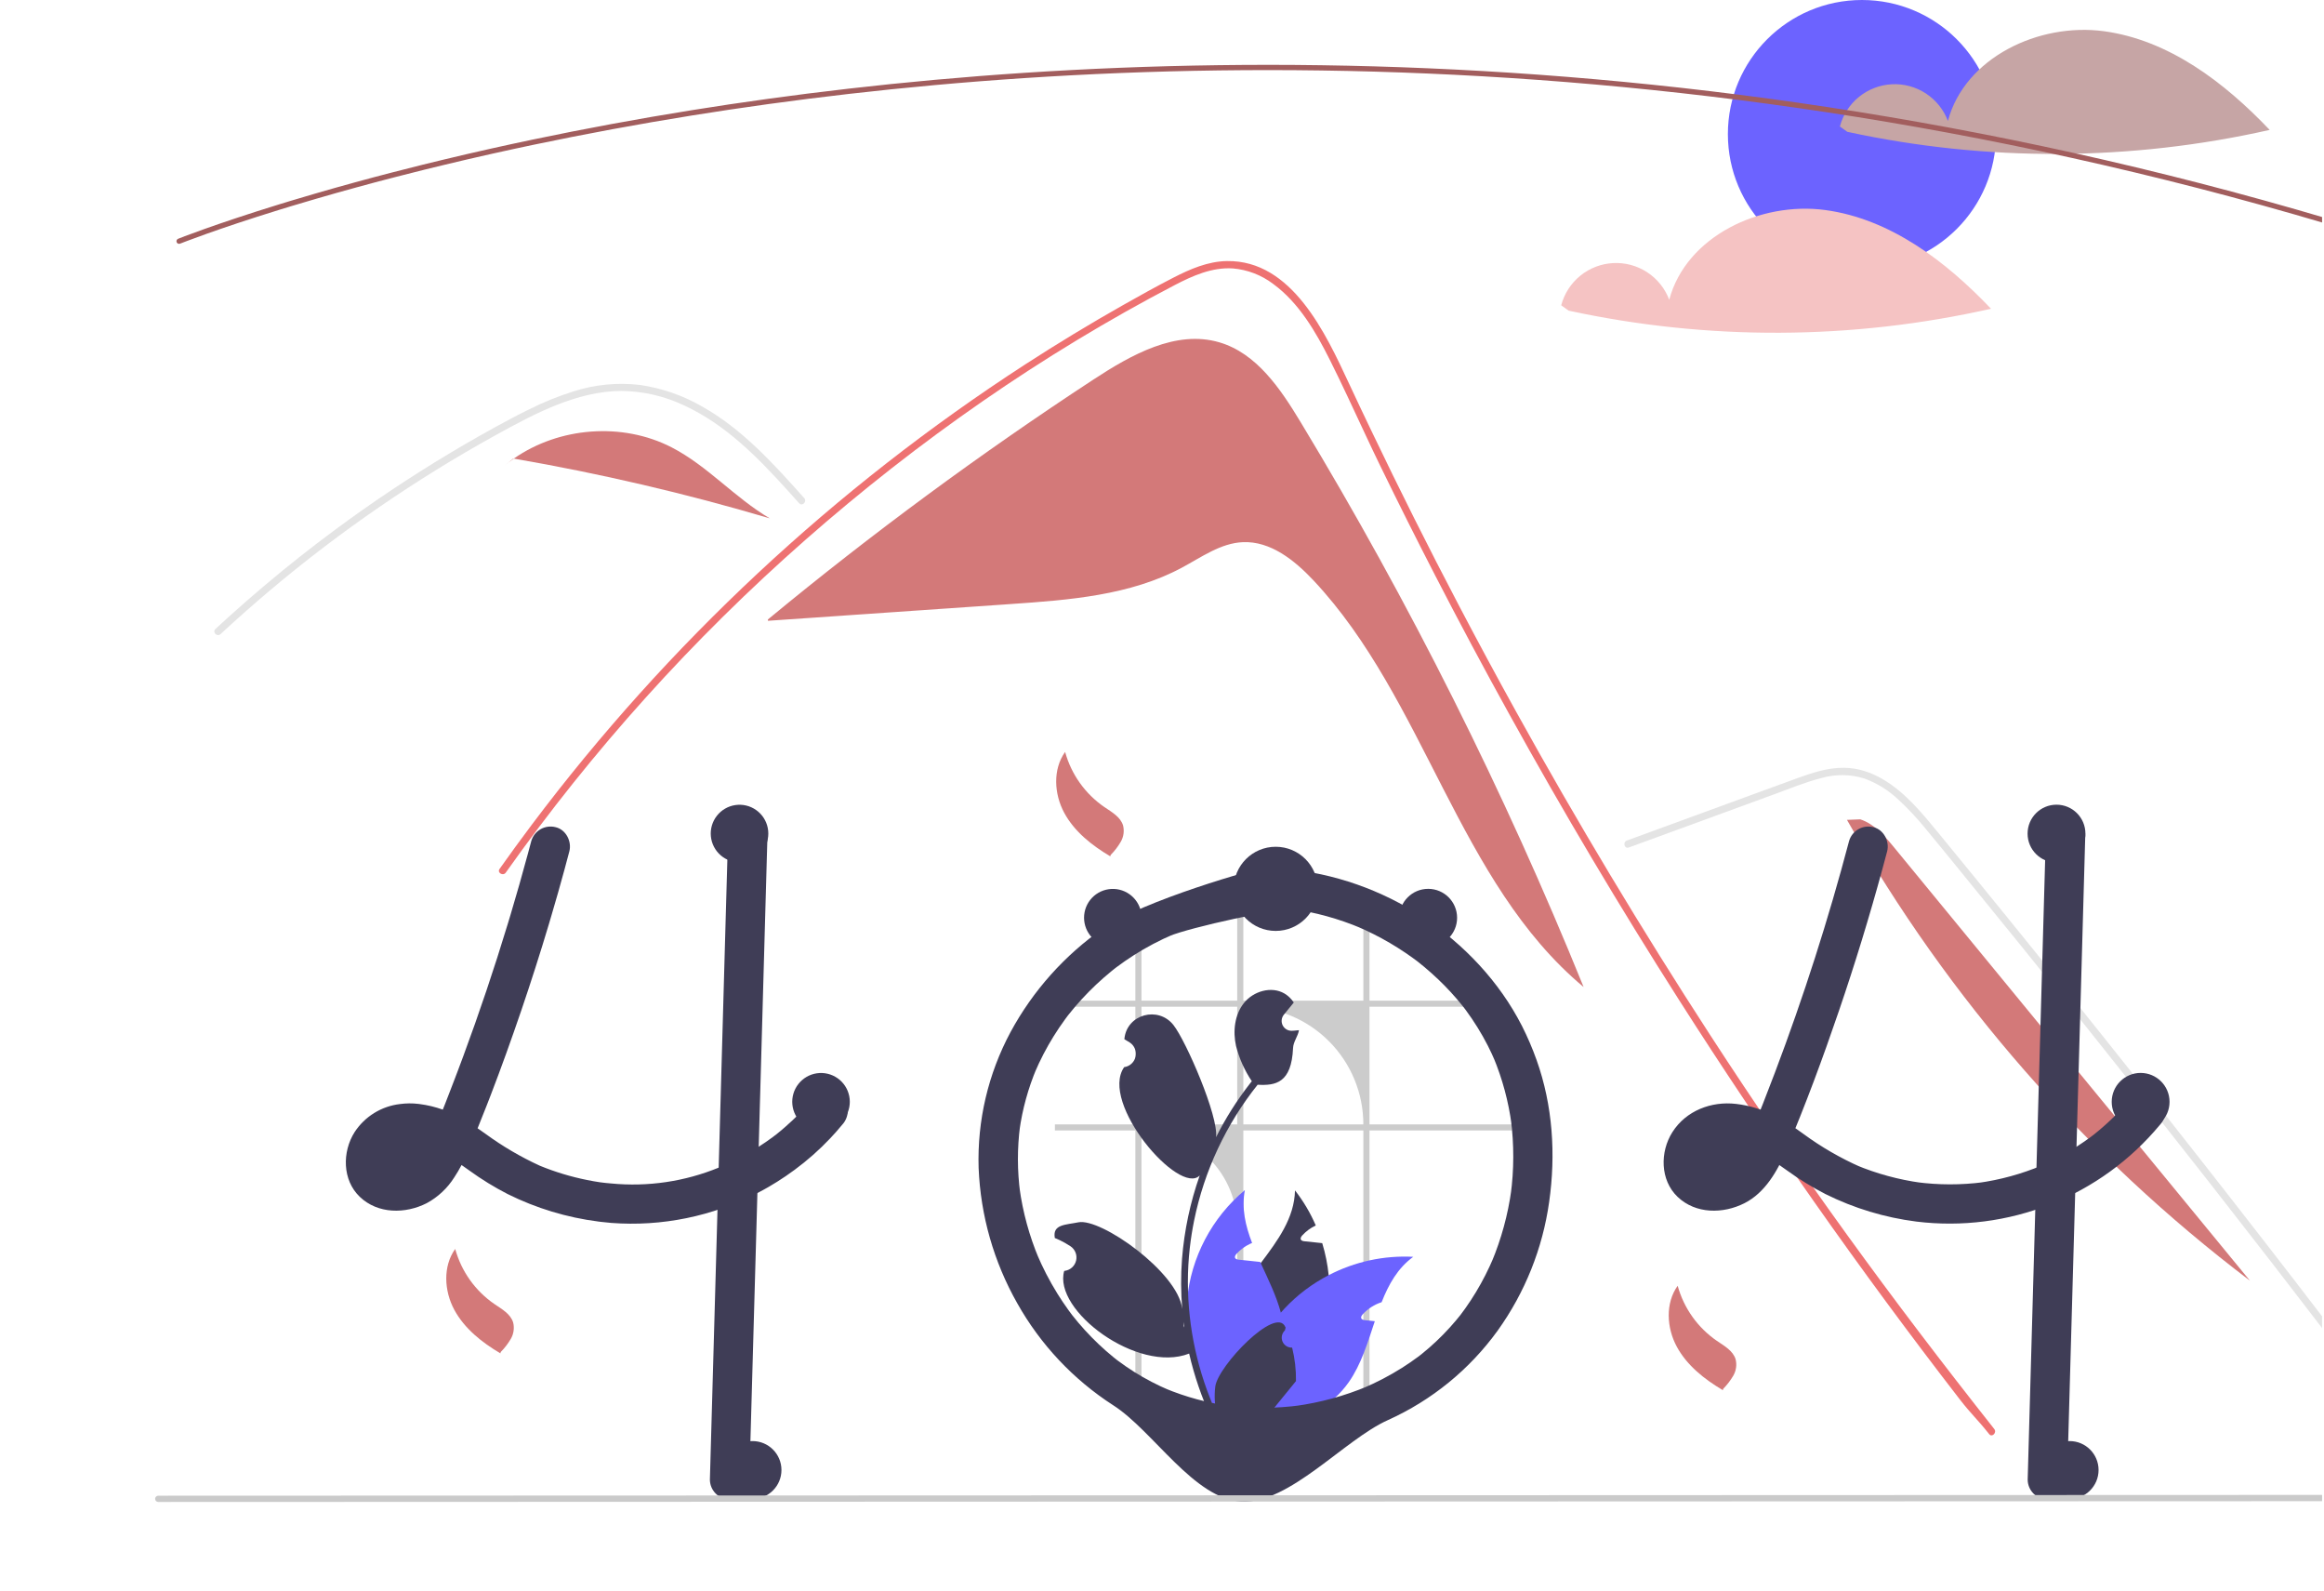 <svg width="884" height="605" viewBox="0 0 884 605" fill="none" xmlns="http://www.w3.org/2000/svg">
<g id="Group 1">
<g id="undraw_video_game_night_8h8m 1" clip-path="url(#clip0_9_115)">
<g id="undraw_page_not_found_re_e9o6 1" clip-path="url(#clip1_9_115)">
<path id="Vector" d="M494.735 160.527C487.066 147.843 477.978 134.299 463.746 130.158C447.264 125.361 430.333 134.889 415.971 144.292C373.022 172.412 331.661 202.886 292.078 235.575L292.121 236.068C322.938 233.942 353.755 231.817 384.572 229.692C406.837 228.157 429.868 226.409 449.544 215.876C457.011 211.88 464.289 206.541 472.75 206.169C483.261 205.706 492.427 213.048 499.63 220.718C542.237 266.089 554.567 335.472 602.368 375.334C572.226 300.999 536.236 229.171 494.735 160.527V160.527Z" fill="#D37979"/>
<path id="Vector_2" d="M756.636 545.355C751.925 539.406 749.999 538.012 745.352 532.008C707.509 483.064 671.94 432.466 638.644 380.215C616.028 344.729 594.534 308.561 574.161 271.711C564.462 254.192 555.029 236.536 545.862 218.742C538.748 204.946 531.793 191.066 524.997 177.104C523.053 173.117 521.165 169.111 519.286 165.095C514.858 155.653 510.512 146.165 505.846 136.851C500.529 126.235 494.057 115.106 484.294 107.974C479.851 104.595 474.537 102.55 468.975 102.079C461.027 101.566 453.693 104.848 446.799 108.432C396.361 134.733 349.14 167.708 306.43 205.23C263.61 242.836 225.336 285.322 192.388 331.821C191.38 333.26 188.996 331.885 190.014 330.437C194.02 324.772 198.106 319.167 202.271 313.624C254.059 244.746 317.56 185.515 389.87 138.638C402.036 130.754 414.43 123.24 427.053 116.096C433.415 112.493 439.805 108.936 446.304 105.599C452.676 102.327 459.441 99.384 466.72 99.274C491.49 98.889 504.315 126.941 513.125 145.816C515.894 151.757 518.696 157.679 521.531 163.583C532.248 185.997 543.377 208.206 554.919 230.211C562.042 243.797 569.321 257.303 576.756 270.73C599.894 312.542 624.486 353.508 650.534 393.627C685.04 446.77 719.271 493.716 758.58 543.412C759.662 544.787 757.728 546.749 756.636 545.355Z" fill="#EE7272"/>
<path id="Vector_3" d="M303.982 191.378C302.543 189.774 301.113 188.169 299.664 186.565C288.242 173.933 275.985 161.447 260.3 154.204C252.821 150.642 244.656 148.75 236.373 148.658C227.811 148.686 219.441 150.932 211.53 154.076C207.789 155.57 204.131 157.266 200.529 159.072C196.413 161.144 192.37 163.354 188.346 165.581C180.792 169.761 173.335 174.125 165.977 178.672C151.337 187.72 137.155 197.459 123.432 207.888C116.318 213.297 109.35 218.883 102.53 224.646C96.186 230 89.971 235.497 83.884 241.138C82.582 242.339 80.639 240.396 81.94 239.195C83.545 237.7 85.167 236.215 86.79 234.749C91.374 230.605 96.031 226.541 100.761 222.556C109.387 215.277 118.237 208.279 127.31 201.563C141.418 191.112 156.012 181.37 171.092 172.337C178.628 167.827 186.268 163.506 194.011 159.375C196.349 158.128 198.714 156.909 201.106 155.754C206.535 153.015 212.176 150.719 217.974 148.887C226.187 146.231 234.877 145.377 243.45 146.385C251.728 147.589 259.703 150.348 266.955 154.516C282.356 163.124 294.301 176.435 305.925 189.425C307.099 190.745 305.164 192.698 303.982 191.378Z" fill="#E4E4E4"/>
<path id="Vector_4" d="M619.542 322.285L656.447 308.787L674.77 302.085C680.738 299.902 686.691 297.418 692.86 295.855C698.221 294.323 703.913 294.396 709.234 296.063C713.978 297.819 718.321 300.512 722.005 303.98C725.767 307.445 729.269 311.184 732.479 315.166C736.469 319.961 740.399 324.805 744.347 329.634C760.641 349.561 776.829 369.575 792.91 389.675C808.991 409.775 824.964 429.96 840.83 450.231C856.735 470.551 872.53 490.956 888.216 511.447C890.137 513.957 892.057 516.468 893.975 518.981C895.035 520.369 897.425 519 896.35 517.593C880.548 496.896 864.637 476.285 848.615 455.758C832.554 435.182 816.382 414.693 800.098 394.292C783.816 373.891 767.423 353.579 750.92 333.355C746.809 328.316 742.69 323.283 738.566 318.256C735.086 314.015 731.646 309.729 727.829 305.782C720.824 298.537 712.072 292.134 701.595 291.96C695.435 291.858 689.474 293.813 683.751 295.883C677.581 298.115 671.426 300.389 665.265 302.642L628.102 316.235L618.811 319.633C617.162 320.236 617.875 322.895 619.542 322.285L619.542 322.285Z" fill="#E4E4E4"/>
<path id="Vector_5" d="M255.443 170.1C236.689 160.461 212.672 162.349 195.438 174.391C228.31 180.063 260.822 187.651 292.809 197.117C279.526 189.333 269.136 177.138 255.443 170.1Z" fill="#D37979"/>
<path id="Vector_6" d="M195.253 174.358L191.643 177.293C192.864 176.266 194.134 175.303 195.438 174.391C195.376 174.381 195.315 174.369 195.253 174.358Z" fill="#D37979"/>
<path id="Vector_7" d="M720.615 322.42C716.982 317.998 713.054 313.368 707.621 311.571L702.548 311.771C741.166 380.01 793.322 439.637 855.815 486.992C810.748 432.135 765.682 377.277 720.615 322.42Z" fill="#D37979"/>
<path id="Vector_8" d="M405.15 285.941C407.497 294.47 412.786 301.894 420.081 306.899C422.901 308.819 426.237 310.661 427.202 313.934C427.71 316.02 427.397 318.221 426.329 320.084C425.262 321.922 423.964 323.616 422.467 325.125L422.331 325.637C415.332 321.49 408.674 316.244 404.808 309.086C400.943 301.928 400.403 292.547 405.15 285.94" fill="#D37979"/>
<path id="Vector_9" d="M638.15 488.941C640.497 497.47 645.786 504.894 653.081 509.899C655.901 511.819 659.237 513.661 660.202 516.934C660.71 519.02 660.397 521.221 659.329 523.084C658.262 524.922 656.964 526.616 655.467 528.125L655.331 528.637C648.332 524.49 641.674 519.244 637.808 512.086C633.943 504.928 633.403 495.547 638.15 488.941" fill="#D37979"/>
<path id="Vector_10" d="M173.15 474.941C175.497 483.47 180.786 490.894 188.081 495.899C190.901 497.819 194.237 499.661 195.202 502.934C195.71 505.02 195.397 507.221 194.329 509.084C193.262 510.922 191.964 512.616 190.467 514.125L190.331 514.637C183.332 510.49 176.674 505.244 172.808 498.086C168.943 490.928 168.403 481.547 173.15 474.941" fill="#D37979"/>
<path id="Vector_11" d="M708.249 102C736.415 102 759.249 79.166 759.249 51C759.249 22.834 736.415 0 708.249 0C680.082 0 657.249 22.834 657.249 51C657.249 79.166 680.082 102 708.249 102Z" fill="#6C63FF"/>
<path id="Vector_12" d="M800.284 11.87C775.567 8.529 747.349 21.889 740.943 45.994C739.328 41.708 736.393 38.046 732.562 35.538C728.73 33.029 724.2 31.804 719.626 32.039C715.052 32.273 710.671 33.956 707.116 36.844C703.562 39.731 701.017 43.674 699.849 48.103L702.679 50.129C755.647 61.584 810.476 61.336 863.338 49.403C846.145 31.334 825.001 15.211 800.284 11.87Z" fill="#C6A5A5"/>
<path id="Vector_13" d="M694.284 79.87C669.567 76.529 641.349 89.889 634.943 113.994C633.328 109.708 630.393 106.046 626.562 103.538C622.73 101.029 618.2 99.804 613.626 100.039C609.052 100.273 604.671 101.956 601.116 104.844C597.562 107.731 595.017 111.674 593.849 116.103L596.679 118.129C649.647 129.584 704.476 129.336 757.338 117.403C740.145 99.334 719.001 83.211 694.284 79.87Z" fill="#F5C3C3"/>
<path id="Vector_14" d="M910.011 92.728C909.909 92.728 909.807 92.713 909.709 92.681C645.303 9.063 412.265 19.998 263.33 43.895C243.061 47.146 222.738 50.901 202.926 55.056C197.868 56.116 192.62 57.252 187.329 58.434C181.01 59.842 174.775 61.291 168.797 62.74C166.215 63.351 163.683 63.968 161.202 64.589C157.444 65.516 153.63 66.483 149.542 67.546C144.975 68.723 140.333 69.959 135.745 71.218C135.728 71.223 135.711 71.228 135.694 71.232L135.694 71.233C130.512 72.648 125.356 74.104 120.371 75.558C117.673 76.338 115.067 77.106 112.572 77.865C112.293 77.942 112.046 78.016 111.795 78.093L111.259 78.256C110.949 78.35 110.642 78.443 110.335 78.531L110.316 78.537L110.316 78.538L109.505 78.79C108.537 79.083 107.593 79.369 106.664 79.654C82.119 87.221 68.626 92.603 68.493 92.656C68.371 92.705 68.24 92.729 68.109 92.728C67.978 92.726 67.848 92.699 67.727 92.647C67.607 92.596 67.497 92.521 67.405 92.427C67.314 92.333 67.241 92.222 67.192 92.1C67.144 91.978 67.119 91.848 67.121 91.716C67.122 91.585 67.15 91.455 67.201 91.335C67.253 91.214 67.328 91.104 67.422 91.013C67.516 90.921 67.627 90.848 67.749 90.8C67.883 90.747 81.442 85.337 106.076 77.742C107.008 77.456 107.955 77.17 108.926 76.876L109.68 76.641C109.706 76.632 109.731 76.624 109.758 76.616C110.063 76.529 110.368 76.436 110.677 76.343L111.214 76.18C111.482 76.098 111.746 76.018 112.016 75.944C114.494 75.19 117.108 74.42 119.813 73.638C124.801 72.182 129.961 70.726 135.147 69.309C135.164 69.303 135.18 69.3 135.196 69.295V69.294C139.801 68.031 144.459 66.791 149.041 65.609C153.136 64.546 156.956 63.577 160.721 62.647C163.213 62.027 165.749 61.41 168.331 60.795C174.316 59.343 180.563 57.892 186.894 56.482C192.193 55.299 197.449 54.16 202.516 53.099C222.359 48.937 242.713 45.176 263.013 41.921C412.162 17.989 645.533 7.037 910.312 90.775C910.54 90.847 910.734 90.998 910.86 91.201C910.986 91.403 911.036 91.645 910.999 91.881C910.963 92.117 910.843 92.332 910.662 92.487C910.481 92.643 910.25 92.728 910.011 92.728V92.728Z" fill="#A25E5E"/>
<path id="Vector_15" d="M321.989 419.84C321.642 418.827 321.06 417.912 320.289 417.17C320.004 416.906 319.696 416.668 319.369 416.46C316.759 414.72 312.859 414.33 310.379 416.46C310.129 416.677 309.898 416.914 309.689 417.17C308.949 418.08 308.189 418.97 307.409 419.84C306.129 421.3 304.819 422.71 303.449 424.08C303.059 424.46 302.669 424.85 302.269 425.23C302.039 425.46 301.809 425.68 301.579 425.9C300.699 426.74 299.799 427.55 298.889 428.35C298.409 428.78 297.929 429.2 297.439 429.61C296.709 430.22 295.979 430.83 295.239 431.42C295.169 431.47 295.099 431.52 295.029 431.58C295.009 431.59 294.999 431.61 294.979 431.62C294.969 431.62 294.959 431.62 294.949 431.64C294.922 431.651 294.898 431.668 294.879 431.69C294.659 431.84 294.509 431.94 294.399 432.03C294.439 432.01 294.479 431.98 294.519 431.96C294.339 432.1 294.149 432.24 293.969 432.38C292.219 433.67 290.429 434.91 288.599 436.07C284.071 438.968 279.315 441.493 274.379 443.62C274.049 443.75 273.709 443.89 273.369 444.02C260.443 449.315 246.422 451.382 232.519 450.04C231.099 449.93 229.679 449.78 228.259 449.59C226.619 449.35 224.989 449.06 223.369 448.73C217.201 447.499 211.167 445.678 205.349 443.29C198.071 439.957 191.149 435.897 184.689 431.17C183.689 430.46 182.679 429.75 181.669 429.06C182.819 426.24 183.949 423.42 185.049 420.58C185.599 419.21 186.129 417.84 186.649 416.46C190.739 405.83 194.579 395.1 198.259 384.33C201.979 373.42 205.489 362.447 208.789 351.41C209.129 350.29 209.459 349.17 209.779 348.05C211.509 342.22 213.169 336.377 214.759 330.52C214.909 329.95 215.069 329.39 215.209 328.82C215.669 327.14 216.119 325.46 216.559 323.78C217.559 319.99 215.299 315.46 211.319 314.55C209.402 314.059 207.37 314.33 205.65 315.308C203.931 316.285 202.657 317.892 202.099 319.79C201.669 321.41 201.239 323.02 200.799 324.64C198.689 332.47 196.469 340.273 194.139 348.05C193.799 349.17 193.459 350.29 193.119 351.41C187.979 368.35 182.335 385.12 176.189 401.72C175.449 403.73 174.699 405.733 173.939 407.73C173.569 408.71 173.199 409.69 172.819 410.67C172.089 412.6 171.339 414.53 170.589 416.46C170.159 417.59 169.719 418.72 169.279 419.84C168.989 420.55 168.709 421.26 168.429 421.96C165.578 420.936 162.624 420.225 159.619 419.84L159.139 419.78C156.809 419.5 154.453 419.52 152.129 419.84C148.65 420.246 145.303 421.411 142.323 423.253C139.344 425.095 136.806 427.569 134.889 430.5C130.119 438.01 130.179 448.75 136.869 455.13C143.759 461.7 154.189 461.65 162.299 457.54C166.597 455.215 170.22 451.818 172.819 447.68C173.814 446.18 174.729 444.628 175.559 443.03C175.769 443.17 175.979 443.31 176.189 443.46C176.989 444.02 177.789 444.59 178.579 445.15C183.182 448.485 188.033 451.463 193.089 454.06C203.961 459.465 215.664 463.004 227.709 464.53C227.979 464.56 228.239 464.6 228.509 464.63C229.839 464.8 231.179 464.93 232.519 465.04C251.741 466.489 270.987 462.555 288.099 453.68C289.549 452.93 290.985 452.143 292.409 451.32C294.619 450.04 296.779 448.68 298.889 447.24C300.039 446.46 301.159 445.67 302.269 444.84C307.119 441.267 311.641 437.268 315.779 432.89C317.349 431.24 318.852 429.537 320.289 427.78C321.647 426.343 322.43 424.457 322.489 422.48C322.481 421.577 322.312 420.683 321.989 419.84V419.84ZM156.399 443.66C156.609 443.51 156.819 443.35 157.019 443.19C156.959 443.34 156.669 443.51 156.399 443.66H156.399ZM159.609 440.43C159.379 440.69 159.169 440.95 158.939 441.21C158.239 441.993 157.487 442.728 156.689 443.41C156.579 443.51 156.459 443.61 156.339 443.7C156.337 443.7 156.336 443.7 156.335 443.701C156.334 443.701 156.333 443.702 156.332 443.703C156.331 443.704 156.33 443.705 156.329 443.706C156.329 443.707 156.329 443.709 156.329 443.71C156.184 443.775 156.044 443.848 155.909 443.93C155.479 444.19 155.039 444.43 154.589 444.65C153.708 444.974 152.801 445.225 151.879 445.4C151.17 445.452 150.458 445.458 149.749 445.42H149.729C149.239 445.311 148.755 445.178 148.279 445.02C148.039 444.9 147.809 444.76 147.579 444.62C147.489 444.54 147.409 444.46 147.359 444.41C147.261 444.321 147.171 444.224 147.089 444.12C147.089 444.119 147.089 444.117 147.088 444.116C147.088 444.115 147.087 444.114 147.086 444.113C147.085 444.112 147.084 444.111 147.083 444.111C147.081 444.11 147.08 444.11 147.079 444.11C146.969 443.91 146.849 443.71 146.739 443.51C146.733 443.505 146.73 443.498 146.729 443.49C146.649 443.24 146.579 442.98 146.519 442.72C146.497 442.263 146.5 441.806 146.529 441.35C146.663 440.711 146.843 440.083 147.069 439.47C147.271 439.036 147.502 438.615 147.759 438.21C147.779 438.17 147.879 438.01 147.989 437.83C147.999 437.82 147.999 437.82 147.999 437.81C148.149 437.64 148.299 437.46 148.459 437.3C148.729 437 149.019 436.74 149.309 436.47C149.873 436.101 150.457 435.764 151.059 435.46C152.013 435.121 152.993 434.857 153.989 434.67C155.457 434.553 156.933 434.567 158.399 434.71C159.787 434.951 161.157 435.288 162.499 435.72C161.686 437.298 160.76 438.815 159.729 440.26C159.689 440.32 159.649 440.38 159.609 440.43V440.43ZM148.489 437.14C148.401 437.281 148.297 437.412 148.179 437.53C148.258 437.383 148.363 437.251 148.489 437.14V437.14Z" fill="#3F3D56"/>
<path id="Vector_16" d="M291.929 317.71C291.839 320.85 291.749 323.99 291.659 327.13C291.469 334.1 291.272 341.073 291.069 348.05C290.859 355.9 290.639 363.747 290.409 371.59C290.299 375.64 290.185 379.69 290.069 383.74C289.759 394.65 289.452 405.557 289.149 416.46C289.119 417.59 289.079 418.71 289.049 419.84C288.899 425.25 288.749 430.66 288.599 436.07C288.429 441.94 288.262 447.81 288.099 453.68C287.979 458.08 287.855 462.483 287.729 466.89C286.829 498.82 285.929 530.75 285.029 562.68C284.991 564.657 284.188 566.543 282.79 567.941C281.392 569.34 279.506 570.142 277.529 570.18C275.545 570.164 273.646 569.369 272.243 567.966C270.84 566.563 270.045 564.664 270.029 562.68C270.529 544.72 271.035 526.76 271.549 508.8C271.999 492.56 272.455 476.32 272.919 460.08C273.069 454.73 273.219 449.377 273.369 444.02C273.599 435.96 273.825 427.9 274.049 419.84C274.079 418.71 274.119 417.59 274.149 416.46C274.169 415.47 274.199 414.49 274.229 413.5C274.669 397.85 275.109 382.197 275.549 366.54C275.729 360.38 275.902 354.217 276.069 348.05C276.269 341.02 276.469 333.993 276.669 326.97C276.759 323.88 276.839 320.8 276.929 317.71C276.967 315.733 277.769 313.847 279.168 312.449C280.566 311.05 282.452 310.248 284.429 310.21C286.413 310.226 288.311 311.021 289.714 312.424C291.117 313.827 291.913 315.726 291.929 317.71V317.71Z" fill="#3F3D56"/>
<path id="Vector_17" d="M703.357 319.791C695.492 349.571 686.093 378.924 675.196 407.732C672.189 415.679 669.113 423.609 665.824 431.444L666.58 429.653C665.113 433.385 663.238 436.943 660.991 440.265C660.838 440.479 660.682 440.691 660.524 440.901C661.301 439.907 661.449 439.711 660.967 440.312C660.713 440.613 660.462 440.914 660.199 441.207C659.499 441.991 658.748 442.727 657.95 443.411C657.749 443.582 657.545 443.751 657.338 443.915L658.276 443.186C658.167 443.443 657.403 443.783 657.165 443.929C656.395 444.394 655.591 444.801 654.761 445.147L656.552 444.391C655.191 444.94 653.771 445.329 652.321 445.552L654.315 445.284C652.89 445.481 651.446 445.496 650.017 445.33L652.011 445.598C650.842 445.437 649.698 445.129 648.606 444.681L650.397 445.437C649.815 445.183 649.254 444.884 648.719 444.541C648.447 444.364 647.613 443.732 648.704 444.565C649.837 445.431 648.849 444.64 648.616 444.41C648.422 444.218 648.247 444.01 648.056 443.815C647.174 442.91 649.053 445.371 648.453 444.313C648.133 443.783 647.84 443.237 647.575 442.676L648.331 444.468C647.987 443.615 647.743 442.726 647.603 441.817L647.871 443.81C647.728 442.68 647.727 441.536 647.868 440.406L647.6 442.399C647.783 441.137 648.117 439.902 648.595 438.719L647.839 440.511C648.172 439.715 648.565 438.947 649.017 438.212C649.225 437.833 649.468 437.474 649.745 437.141C649.794 437.157 648.477 438.654 649.176 437.898C649.359 437.7 649.53 437.492 649.715 437.296C650.011 436.982 650.328 436.695 650.64 436.398C651.685 435.404 649.179 437.364 650.384 436.577C651.258 436.003 652.177 435.501 653.133 435.078L651.342 435.834C652.943 435.176 654.621 434.726 656.337 434.494L654.343 434.762C656.491 434.515 658.662 434.541 660.804 434.838L658.81 434.571C661.522 434.982 664.173 435.727 666.702 436.791L664.91 436.034C670.3 438.348 675.073 441.784 679.838 445.152C684.44 448.485 689.29 451.463 694.344 454.059C705.217 459.465 716.92 463.005 728.966 464.533C746.242 466.649 763.772 464.393 779.949 457.971C796.126 451.55 810.431 441.169 821.552 427.781C822.909 426.342 823.69 424.454 823.749 422.477C823.734 420.491 822.946 418.589 821.552 417.174C818.8 414.648 813.603 413.935 810.945 417.174C808.427 420.249 805.72 423.163 802.839 425.901C801.494 427.177 800.113 428.414 798.696 429.611C797.887 430.295 797.067 430.965 796.236 431.622C795.842 431.933 794.617 432.76 796.499 431.425C796.067 431.731 795.654 432.065 795.228 432.379C788.93 437.022 782.105 440.904 774.896 443.944L776.688 443.188C768.951 446.433 760.826 448.659 752.516 449.811L754.51 449.543C745.962 450.667 737.302 450.654 728.757 449.505L730.75 449.773C722.207 448.599 713.852 446.324 705.893 443.002L707.685 443.758C700.005 440.36 692.717 436.139 685.948 431.167C682.426 428.559 678.711 426.221 674.836 424.173C670.321 421.867 665.432 420.381 660.398 419.785C650.959 418.674 641.341 422.35 636.151 430.505C631.376 438.01 631.437 448.749 638.125 455.13C645.013 461.703 655.444 461.647 663.561 457.536C671.378 453.576 676.074 445.35 679.376 437.594C686.807 420.139 693.386 402.28 699.516 384.331C705.58 366.573 711.079 348.635 716.014 330.518C716.625 328.274 717.227 326.028 717.821 323.779C718.822 319.99 716.56 315.459 712.583 314.553C710.666 314.06 708.632 314.33 706.911 315.307C705.19 316.285 703.915 317.892 703.357 319.791L703.357 319.791Z" fill="#3F3D56"/>
<path id="Vector_18" d="M778.19 317.71L775.49 413.503L772.804 508.797L771.286 562.681C771.303 564.664 772.098 566.562 773.501 567.965C774.904 569.368 776.802 570.164 778.786 570.181C780.763 570.142 782.649 569.34 784.047 567.941C785.445 566.543 786.248 564.658 786.286 562.681L788.986 466.887L791.671 371.593L793.19 317.71C793.173 315.726 792.377 313.828 790.974 312.425C789.571 311.022 787.673 310.226 785.69 310.21C783.712 310.248 781.827 311.05 780.428 312.449C779.03 313.847 778.228 315.732 778.19 317.71V317.71Z" fill="#3F3D56"/>
<path id="Vector_19" opacity="0.2" d="M518.591 535.935H520.92V429.893H575.249V427.571H520.92V382.826H562.876C562.261 382.044 561.628 381.272 560.977 380.509H520.92V350.956C520.15 350.628 519.374 350.311 518.591 350.013V380.509H472.939V342.644C472.157 342.68 471.387 342.734 470.61 342.799V380.509H434.19V352.258C433.408 352.604 432.638 352.969 431.873 353.351V380.509H401.258V382.826H431.873V427.571H401.258V429.893H431.873V535.935H434.19V429.893C438.973 429.892 443.71 430.834 448.129 432.664C452.548 434.494 456.563 437.176 459.945 440.559C463.327 443.941 466.01 447.956 467.84 452.375C469.67 456.794 470.611 461.53 470.61 466.314V535.935H472.939V429.893H518.591V535.935ZM434.19 427.571V382.826H470.61V427.571H434.19ZM472.939 427.571V382.826H473.853C479.728 382.827 485.546 383.984 490.975 386.233C496.403 388.482 501.335 391.778 505.489 395.933C509.643 400.088 512.939 405.02 515.187 410.449C517.435 415.877 518.592 421.695 518.591 427.571H472.939Z" fill="black"/>
<path id="Vector_20" d="M504.369 504.14C501.437 517.219 494.414 529.023 484.319 537.84C483.579 538.48 482.839 539.1 482.069 539.71C480.199 539.88 478.342 540.053 476.499 540.23C474.969 540.37 473.459 540.52 471.959 540.66L471.689 540.69L471.499 539.05L470.739 532.41C467.79 527.597 465.963 522.182 465.392 516.566C464.821 510.951 465.52 505.278 467.439 499.97C470.079 492.85 474.859 486.56 479.559 480.32C486.049 471.7 492.359 463.18 492.589 452.67C495.782 456.757 498.437 461.237 500.489 466C498.553 466.911 496.814 468.192 495.369 469.77C494.959 470.22 494.549 470.85 494.829 471.39C495.069 471.85 495.669 471.96 496.189 472.02C497.439 472.15 498.699 472.28 499.949 472.41C500.949 472.52 501.949 472.62 502.949 472.73C504.159 476.701 504.979 480.78 505.399 484.91C506.073 491.334 505.725 497.825 504.369 504.14V504.14Z" fill="#3F3D56"/>
<path id="Vector_21" d="M537.569 477.93C531.669 482.22 528.219 488.39 525.539 495.19C522.792 496.069 520.321 497.647 518.369 499.77C517.959 500.22 517.549 500.85 517.829 501.39C518.069 501.85 518.669 501.96 519.189 502.02C520.439 502.15 521.699 502.28 522.949 502.41C520.269 510.45 517.809 518.77 513.069 525.56C509.916 530.043 505.807 533.769 501.039 536.47C499.739 537.211 498.396 537.875 497.019 538.46C491.939 538.85 486.955 539.267 482.069 539.71C480.199 539.88 478.342 540.053 476.499 540.23C474.969 540.37 473.459 540.52 471.959 540.66C471.949 540.11 471.949 539.56 471.959 539.01C472.275 524.359 477.665 510.271 487.209 499.15C487.659 498.63 488.119 498.12 488.589 497.61C493.424 492.446 499.11 488.15 505.399 484.91C515.308 479.758 526.415 477.348 537.569 477.93V477.93Z" fill="#6C63FF"/>
<path id="Vector_22" d="M478.229 535.1L477.079 538.5L476.499 540.23C474.969 540.37 473.459 540.52 471.959 540.66L471.689 540.69C470.029 540.86 468.379 541.03 466.729 541.2C466.299 540.7 465.869 540.19 465.449 539.67C455.011 527.03 450.001 510.773 451.513 494.45C453.025 478.128 460.937 463.067 473.519 452.56C472.199 459.47 473.739 466.09 476.269 472.66C475.999 472.77 475.739 472.88 475.489 473C473.553 473.911 471.814 475.192 470.369 476.77C469.959 477.22 469.549 477.85 469.829 478.39C470.069 478.85 470.669 478.96 471.189 479.02C472.439 479.15 473.699 479.28 474.949 479.41C475.949 479.52 476.949 479.62 477.949 479.73C478.419 479.78 478.889 479.83 479.359 479.88C479.429 480.03 479.489 480.17 479.559 480.32C482.409 486.5 485.479 492.71 487.209 499.15C487.643 500.766 487.983 502.405 488.229 504.06C488.999 509.653 488.5 515.347 486.769 520.72C485.037 526.094 482.119 531.009 478.229 535.1V535.1Z" fill="#6C63FF"/>
<path id="Vector_23" d="M578.887 390.061C570.278 373.268 556.941 359.14 541.255 348.757C525.518 338.389 507.461 332.074 488.692 330.377C486.232 330.153 483.765 330.023 481.293 329.984C478.372 329.941 434.427 342.616 419.706 352.966C404.993 363.191 392.89 376.73 384.373 392.493C375.871 408.343 371.689 426.15 372.247 444.127C372.976 462.212 378.017 479.861 386.95 495.603C395.761 511.293 408.272 524.594 423.394 534.348C438.732 544.135 454.139 570.084 472.249 571C490.495 571.923 511.303 547.445 527.944 540.013C544.585 532.519 558.971 520.794 569.669 506.008C580.065 491.517 586.79 474.721 589.268 457.06C591.842 438.977 590.643 420.327 584.467 403.044C582.883 398.603 581.019 394.266 578.887 390.061C577.107 386.555 571.891 385.265 568.626 387.37C566.943 388.406 565.725 390.05 565.224 391.961C564.723 393.873 564.977 395.903 565.935 397.631C566.98 399.69 567.952 401.782 568.85 403.909L568.094 402.117C571.494 410.292 573.806 418.879 574.971 427.656L574.703 425.662C575.942 435.184 575.919 444.828 574.637 454.344L574.904 452.35C573.608 461.866 571.068 471.17 567.35 480.025L568.106 478.233C566.193 482.751 563.964 487.128 561.434 491.331C560.152 493.455 558.792 495.529 557.354 497.553C556.722 498.441 556.071 499.314 555.415 500.184C554.559 501.32 556.582 498.701 555.697 499.815C555.546 500.004 555.397 500.195 555.245 500.384C554.791 500.952 554.33 501.514 553.863 502.072C550.746 505.791 547.343 509.263 543.687 512.455C542.776 513.25 541.85 514.027 540.909 514.786C540.44 515.165 539.977 515.559 539.488 515.911C539.507 515.898 541.068 514.712 540.144 515.4C539.853 515.617 539.565 515.836 539.274 516.052C537.334 517.489 535.343 518.853 533.3 520.144C528.597 523.107 523.662 525.687 518.544 527.857L520.336 527.101C511.508 530.817 502.229 533.356 492.739 534.653L494.733 534.385C485.248 535.667 475.634 535.684 466.144 534.435L468.138 534.703C459.513 533.545 451.076 531.264 443.042 527.919L444.834 528.675C440.181 526.71 435.694 524.372 431.418 521.684C429.302 520.35 427.241 518.935 425.234 517.436C424.948 517.223 424.664 517.006 424.379 516.791C423.464 516.1 425.037 517.301 425.05 517.309C424.517 516.927 424.005 516.518 423.515 516.084C422.546 515.295 421.592 514.488 420.653 513.662C416.898 510.355 413.39 506.775 410.16 502.953C409.351 501.997 408.56 501.027 407.786 500.042C407.451 499.616 406.84 498.752 408.19 500.571C408.013 500.332 407.828 500.097 407.649 499.859C407.218 499.287 406.792 498.711 406.373 498.131C404.904 496.099 403.508 494.017 402.185 491.885C399.195 487.059 396.585 482.008 394.38 476.777L395.136 478.568C391.527 469.982 389.059 460.959 387.795 451.731L388.063 453.725C386.923 445.219 386.907 436.6 388.015 428.089L387.747 430.083C388.883 421.842 391.1 413.786 394.342 406.124L393.585 407.916C395.625 403.119 398.03 398.487 400.781 394.059C402.158 391.844 403.617 389.682 405.158 387.575C405.509 387.096 405.863 386.62 406.221 386.147C406.545 385.719 407.436 384.653 405.915 386.535C406.064 386.351 406.208 386.161 406.355 385.975C407.201 384.903 408.067 383.848 408.954 382.81C412.312 378.879 415.949 375.196 419.838 371.789C420.82 370.928 421.819 370.085 422.832 369.26C423.293 368.885 423.757 368.514 424.223 368.147C424.41 368 424.599 367.856 424.785 367.709C422.787 369.298 424.23 368.141 424.683 367.801C426.773 366.236 428.918 364.749 431.119 363.34C436.011 360.211 441.158 357.499 446.505 355.232L444.714 355.988C452.474 352.73 486.854 345.039 493.108 345.879L491.114 345.611C500.305 346.894 509.288 349.376 517.834 352.993L516.042 352.237C520.373 354.076 524.581 356.19 528.642 358.566C530.671 359.756 532.66 361.01 534.61 362.329C535.532 362.953 536.445 363.591 537.348 364.244C537.799 364.57 538.248 364.899 538.694 365.233C538.942 365.418 539.188 365.605 539.435 365.791C540.475 366.57 538.004 364.662 539.093 365.524C542.739 368.388 546.202 371.479 549.461 374.777C551.062 376.407 552.607 378.089 554.098 379.822C554.862 380.712 555.611 381.614 556.344 382.53C556.709 382.985 557.949 384.631 556.429 382.614C556.801 383.107 557.176 383.597 557.543 384.093C560.703 388.371 563.51 392.898 565.935 397.631C567.728 401.129 572.922 402.433 576.196 400.322C577.879 399.287 579.098 397.642 579.599 395.731C580.1 393.819 579.845 391.789 578.887 390.061Z" fill="#3F3D56"/>
<path id="Vector_24" d="M491.497 512.456C490.723 512.491 489.956 512.288 489.301 511.873C488.647 511.459 488.135 510.853 487.836 510.138C487.537 509.423 487.465 508.633 487.63 507.876C487.795 507.119 488.188 506.43 488.757 505.904C488.853 505.525 488.921 505.253 489.016 504.875C488.982 504.792 488.948 504.71 488.914 504.627C485.434 496.33 463.229 519.461 462.269 527.259C461.846 530.706 462.024 534.201 462.796 537.587C455.603 521.897 451.868 504.844 451.844 487.584C451.843 483.253 452.083 478.925 452.565 474.621C452.963 471.092 453.515 467.588 454.222 464.11C458.077 445.237 466.354 427.547 478.373 412.494C485.247 412.877 491.271 411.83 491.853 398.508C491.956 396.139 493.714 394.087 494.101 391.752C493.445 391.838 492.778 391.892 492.122 391.935C491.917 391.946 491.702 391.957 491.498 391.967L491.421 391.971C490.699 392.003 489.984 391.826 489.361 391.462C488.738 391.097 488.234 390.56 487.909 389.915C487.584 389.271 487.452 388.546 487.53 387.828C487.607 387.11 487.89 386.43 488.345 385.87C488.628 385.521 488.912 385.173 489.196 384.824C489.626 384.286 490.067 383.759 490.497 383.221C490.547 383.17 490.594 383.116 490.637 383.06C491.132 382.447 491.627 381.844 492.122 381.231C491.218 379.829 490.003 378.655 488.572 377.799C483.612 374.895 476.77 376.906 473.188 381.392C469.595 385.878 468.917 392.172 470.165 397.777C471.392 402.546 473.422 407.072 476.168 411.16C475.899 411.504 475.619 411.837 475.35 412.182C470.434 418.504 466.149 425.292 462.557 432.45C463.573 424.511 451.145 395.842 446.339 389.769C440.566 382.475 428.728 385.658 427.711 394.905C427.701 394.994 427.691 395.084 427.682 395.173C428.396 395.576 429.094 396.004 429.778 396.456C430.637 397.03 431.303 397.85 431.688 398.808C432.073 399.767 432.159 400.819 431.936 401.828C431.712 402.836 431.189 403.754 430.435 404.46C429.682 405.166 428.732 405.629 427.711 405.786L427.606 405.802C418.051 419.446 448.684 454.957 456.352 446.984C452.743 457.211 450.479 467.865 449.617 478.676C449.129 485.055 449.158 491.462 449.703 497.836L449.671 497.61C447.967 483.728 418.74 463.088 410.205 464.807C405.288 465.797 400.445 465.572 401.192 470.532C401.204 470.611 401.216 470.69 401.228 470.769C402.553 471.309 403.843 471.93 405.09 472.63C405.804 473.033 406.503 473.461 407.186 473.913C408.045 474.487 408.711 475.307 409.096 476.265C409.481 477.224 409.567 478.276 409.344 479.285C409.12 480.293 408.598 481.211 407.844 481.917C407.09 482.624 406.14 483.086 405.119 483.243L405.015 483.259C404.939 483.27 404.875 483.281 404.8 483.292C400.45 498.258 432.707 522.412 452.317 514.726H452.328C454.272 523.171 457.087 531.391 460.73 539.254H490.745C490.852 538.921 490.949 538.576 491.046 538.243C488.268 538.418 485.479 538.251 482.741 537.748C484.968 535.016 487.195 532.262 489.421 529.529C489.471 529.478 489.518 529.424 489.561 529.368C490.691 527.969 491.831 526.581 492.961 525.183L492.961 525.181C493.022 520.894 492.53 516.617 491.498 512.456L491.497 512.456ZM457.126 444.843L457.142 444.821L457.126 444.864V444.843ZM450.478 504.775L450.22 504.194C450.23 503.775 450.23 503.355 450.22 502.925C450.22 502.806 450.198 502.688 450.198 502.57C450.295 503.312 450.381 504.054 450.489 504.797L450.478 504.775Z" fill="#3F3D56"/>
<path id="Vector_25" d="M154.249 450C160.324 450 165.249 445.075 165.249 439C165.249 432.925 160.324 428 154.249 428C148.174 428 143.249 432.925 143.249 439C143.249 445.075 148.174 450 154.249 450Z" fill="#3F3D56"/>
<path id="Vector_26" d="M286.249 570C292.324 570 297.249 565.075 297.249 559C297.249 552.925 292.324 548 286.249 548C280.174 548 275.249 552.925 275.249 559C275.249 565.075 280.174 570 286.249 570Z" fill="#3F3D56"/>
<path id="Vector_27" d="M787.249 570C793.324 570 798.249 565.075 798.249 559C798.249 552.925 793.324 548 787.249 548C781.174 548 776.249 552.925 776.249 559C776.249 565.075 781.174 570 787.249 570Z" fill="#3F3D56"/>
<path id="Vector_28" d="M814.249 430C820.324 430 825.249 425.075 825.249 419C825.249 412.925 820.324 408 814.249 408C808.174 408 803.249 412.925 803.249 419C803.249 425.075 808.174 430 814.249 430Z" fill="#3F3D56"/>
<path id="Vector_29" d="M782.249 328C788.324 328 793.249 323.075 793.249 317C793.249 310.925 788.324 306 782.249 306C776.174 306 771.249 310.925 771.249 317C771.249 323.075 776.174 328 782.249 328Z" fill="#3F3D56"/>
<path id="Vector_30" d="M323.249 419C323.242 421.81 322.156 424.51 320.214 426.54C318.272 428.571 315.624 429.778 312.817 429.911C310.011 430.044 307.26 429.093 305.136 427.254C303.011 425.415 301.674 422.83 301.402 420.034C301.13 417.237 301.944 414.443 303.675 412.23C305.406 410.016 307.921 408.553 310.701 408.143C313.481 407.732 316.312 408.406 318.608 410.025C320.905 411.644 322.491 414.084 323.039 416.84C323.18 417.551 323.25 418.275 323.249 419V419Z" fill="#3F3D56"/>
<path id="Vector_31" d="M543.249 360C549.324 360 554.249 355.075 554.249 349C554.249 342.925 549.324 338 543.249 338C537.174 338 532.249 342.925 532.249 349C532.249 355.075 537.174 360 543.249 360Z" fill="#3F3D56"/>
<path id="Vector_32" d="M434.249 349C434.242 351.81 433.156 354.51 431.214 356.541C429.272 358.571 426.624 359.778 423.817 359.911C421.011 360.044 418.26 359.093 416.136 357.254C414.011 355.415 412.674 352.83 412.402 350.034C412.13 347.237 412.944 344.443 414.675 342.23C416.406 340.016 418.921 338.553 421.701 338.143C424.481 337.732 427.312 338.406 429.608 340.025C431.905 341.644 433.491 344.084 434.039 346.84C434.18 347.551 434.25 348.275 434.249 349V349Z" fill="#3F3D56"/>
<path id="Vector_33" d="M292.249 317C292.242 319.81 291.156 322.51 289.214 324.541C287.272 326.571 284.624 327.778 281.817 327.911C279.011 328.044 276.26 327.093 274.136 325.254C272.011 323.415 270.674 320.83 270.402 318.034C270.13 315.237 270.944 312.443 272.675 310.23C274.406 308.016 276.921 306.553 279.701 306.143C282.481 305.732 285.312 306.406 287.608 308.025C289.905 309.644 291.491 312.084 292.039 314.84C292.18 315.551 292.25 316.275 292.249 317V317Z" fill="#3F3D56"/>
<path id="Vector_34" d="M658.249 454C664.324 454 669.249 449.075 669.249 443C669.249 436.925 664.324 432 658.249 432C652.174 432 647.249 436.925 647.249 443C647.249 449.075 652.174 454 658.249 454Z" fill="#3F3D56"/>
<path id="Vector_35" d="M485.249 354C494.085 354 501.249 346.837 501.249 338C501.249 329.163 494.085 322 485.249 322C476.412 322 469.249 329.163 469.249 338C469.249 346.837 476.412 354 485.249 354Z" fill="#3F3D56"/>
<path id="Vector_36" d="M917.941 570.841L60.191 571.148C60.034 571.148 59.88 571.117 59.735 571.057C59.591 570.997 59.459 570.91 59.349 570.799C59.238 570.689 59.151 570.557 59.091 570.413C59.031 570.269 59 570.114 59 569.957C59 569.801 59.031 569.646 59.091 569.502C59.151 569.357 59.238 569.226 59.349 569.115C59.459 569.005 59.591 568.917 59.735 568.857C59.88 568.797 60.034 568.767 60.191 568.767L917.941 568.459C918.256 568.46 918.558 568.586 918.78 568.809C919.003 569.032 919.128 569.335 919.128 569.65C919.128 569.965 919.003 570.267 918.78 570.491C918.558 570.714 918.256 570.84 917.941 570.841V570.841Z" fill="#CACACA"/>
</g>
</g>
</g>
<defs>
<clipPath id="clip0_9_115">
<rect width="883.272" height="604.198" fill="white"/>
</clipPath>
<clipPath id="clip1_9_115">
<rect width="860.131" height="571.148" fill="white" transform="translate(59)"/>
</clipPath>
</defs>
</svg>
